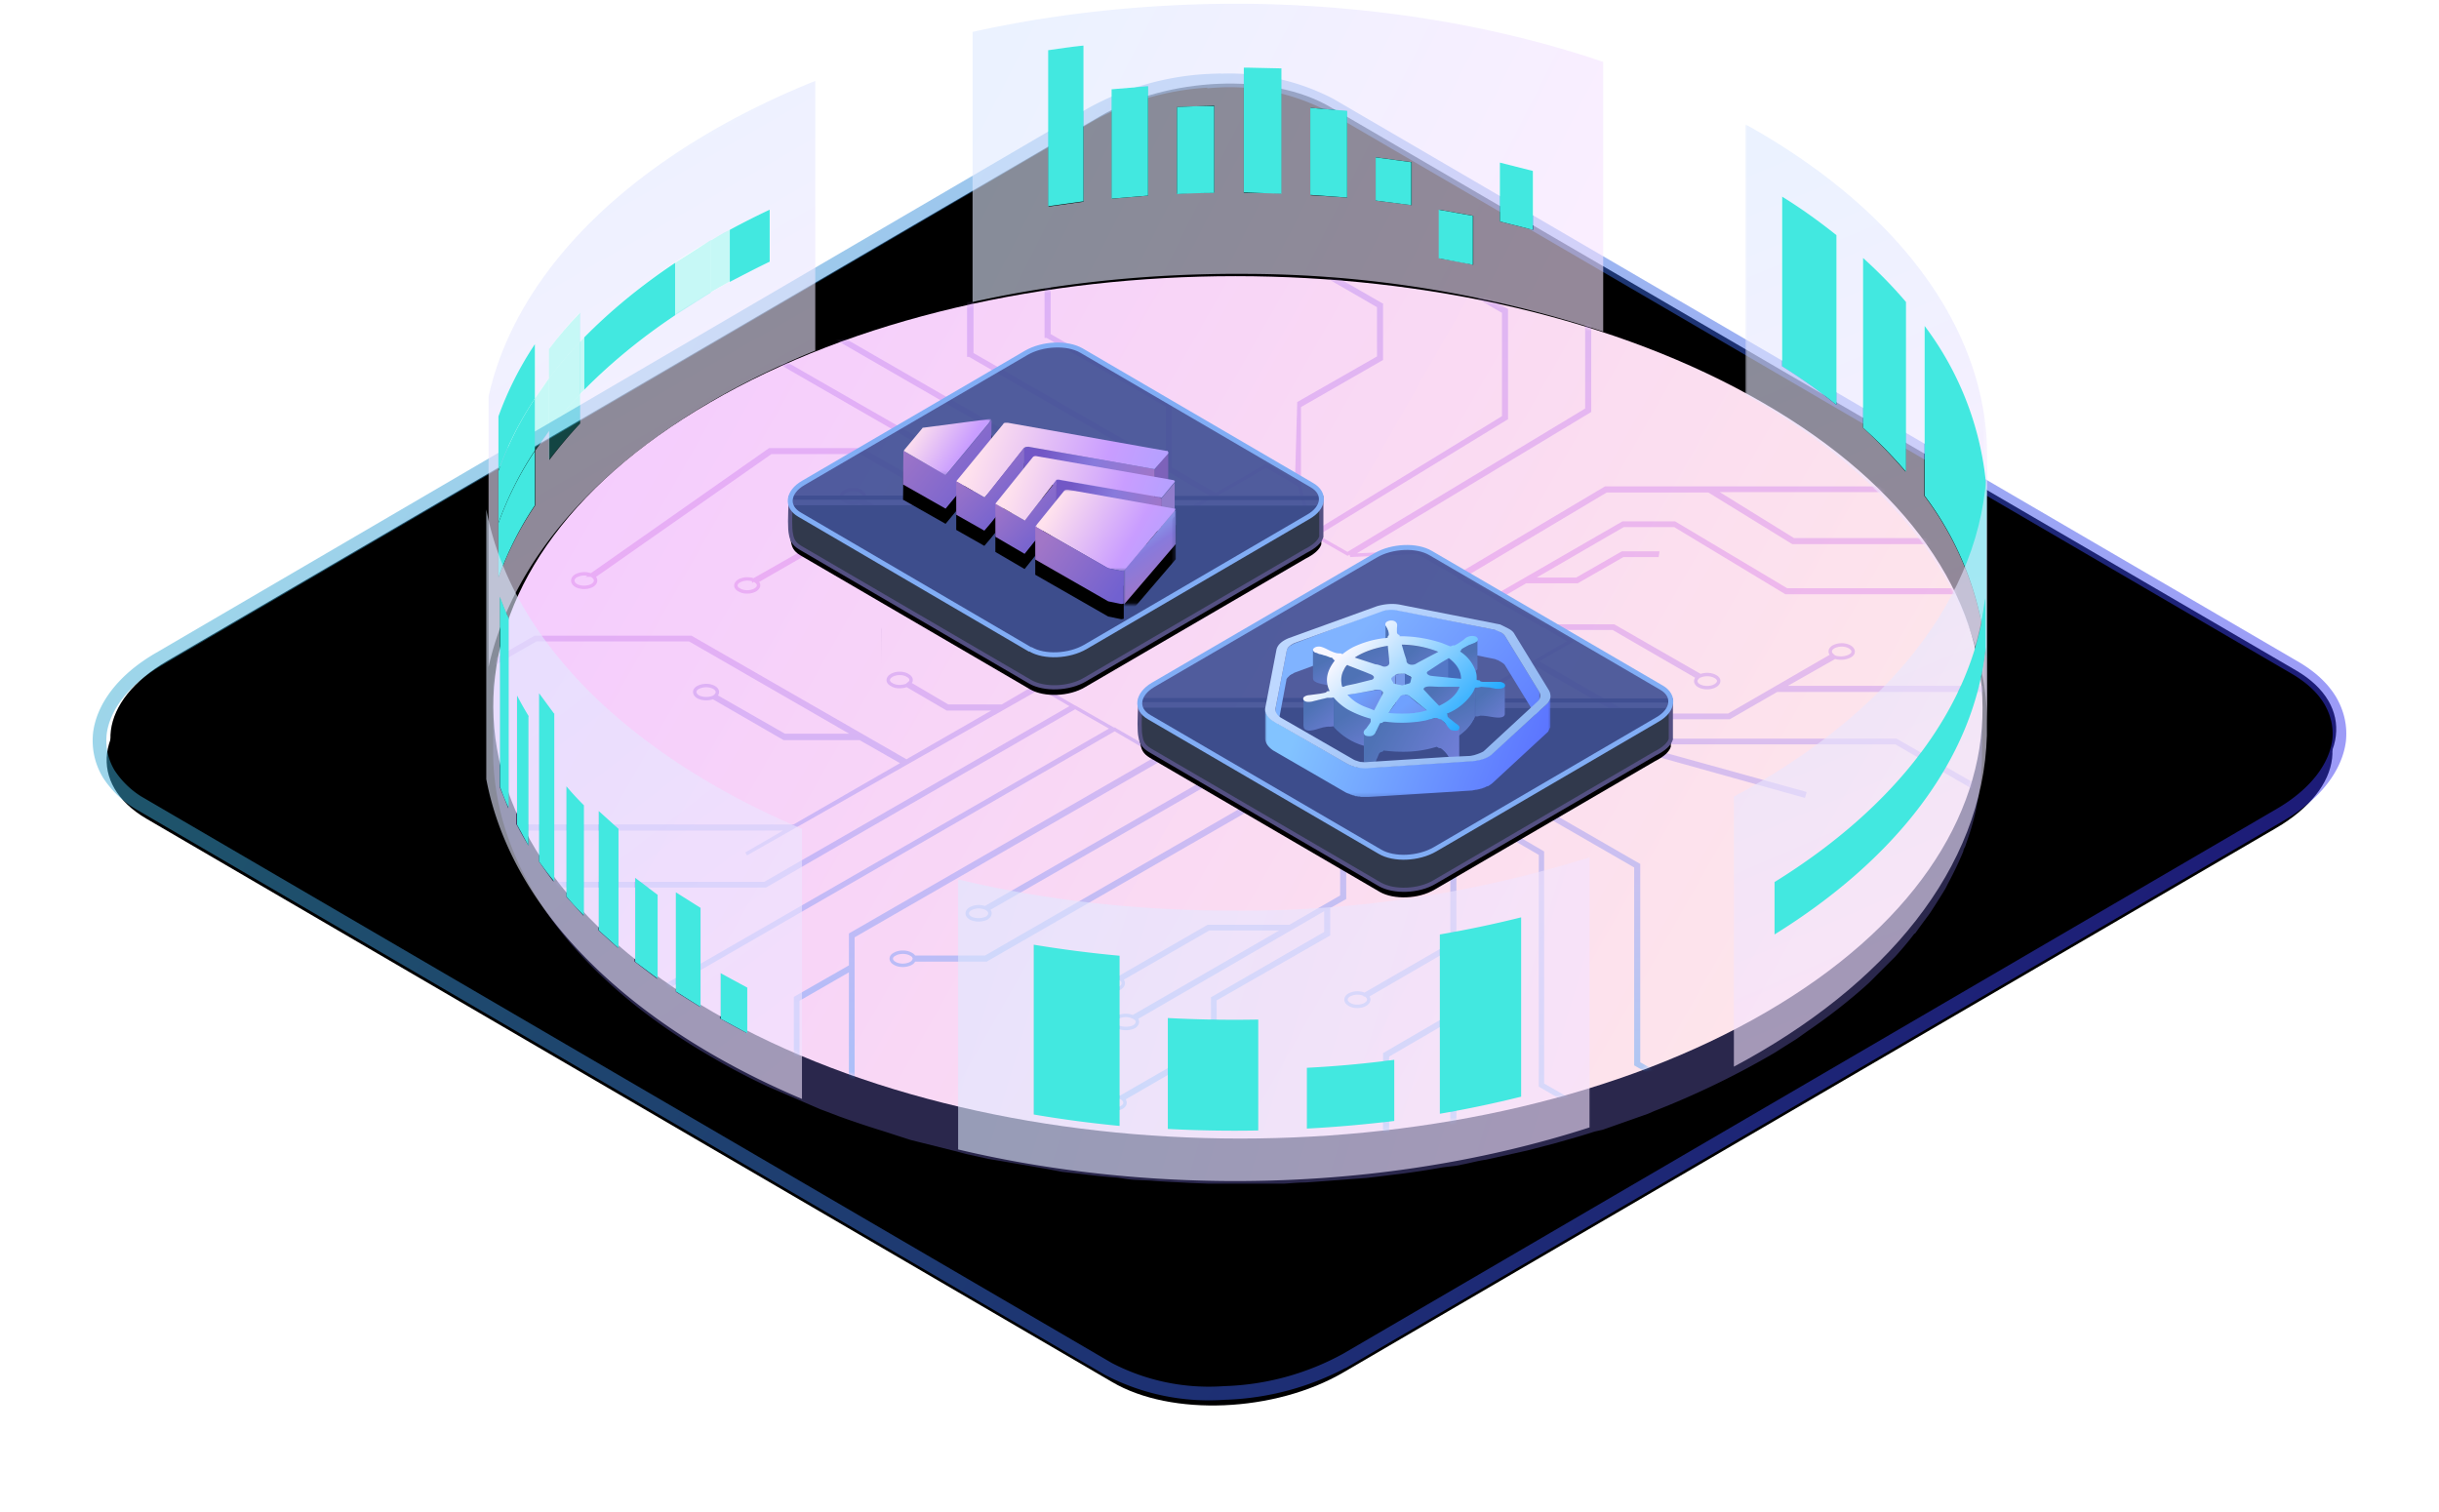 <svg viewBox="0 0 642 398" xmlns="http://www.w3.org/2000/svg" xmlns:xlink="http://www.w3.org/1999/xlink"><defs><path id="a" d="m10.5 209.5c-15.5-9.1-13.5-25 4.5-35.5l245.4-143.3c18-10.5 45.2-11.7 60.8-2.5l254.2 148.3c15.6 9.1 13.7 25-4.3 35.5l-245.5 143.3c-18 10.5-45.3 11.7-60.9 2.5z"/><path id="b" d="m391.7 110.1a68.8 68.8 0 0 1 -7.1 24.4 86.6 86.6 0 0 1 -5 8.8l-1.4 2-2.8 3.8-1.2 1.7-5 6-1.5 1.4a120 120 0 0 1 -4.4 4.4l-2.2 2a138.6 138.6 0 0 1 -11.5 9.3l-3.3 2.3c-1 .7-2 1.5-3.1 2.1l-3.6 2.3-4.5 2.8a201 201 0 0 1 -29.4 14l-1.7.7c-4.5 1.7-9.3 3.3-14 4.8l-10.1 2.9-7.7 2c-3.6.9-7.2 1.6-10.9 2.4l-7.9 1.6-3.3.5c-4.5.7-9 1.4-13.6 1.9l-4 .5c-5.2.5-10.5 1-15.9 1.3l-2.9.2-10.8.3a331.2 331.2 0 0 1 -67.6-5.7l-10.8-2.1-2.5-.6c-5-1.2-10-2.5-14.8-4l-4.1-1.3c-4-1.2-8-2.6-12-4l-3.3-1.3c-3.6-1.4-7-2.9-10.5-4.4l-5-2.2a203 203 0 0 1 -14.4-7.5c-38.6-22.3-57.9-51.6-57.8-80.8l-.1 22.4c0 29.2 19.2 58.5 57.9 80.8 4.6 2.7 9.4 5.2 14.3 7.5l5.1 2.2 8.8 3.8 1.6.6 3.4 1.3a253 253 0 0 0 12 4l4 1.3 2.8.9 12 3 2.6.7 5.9 1.3 4.8.8 10.4 1.8 4.2.8 4.6.5c3.2.4 6.5.8 9.8 1 1.5.2 3 .5 4.6.6l4.4.2c3.3.3 6.6.4 10 .6l5 .2h20c1.8-.1 3.6-.3 5.5-.3l2.9-.2 13.3-1 2.6-.3 4-.5c4.5-.5 9-1.2 13.5-2l3.4-.4 1.5-.3c2.2-.4 4.2-1 6.4-1.3l10.8-2.4 7.7-2c3.4-1 6.8-1.9 10.1-3l2.2-.5 11.9-4.2 1.6-.7a224.2 224.2 0 0 0 31.8-15.4l2.2-1.4 3.5-2.2 3.1-2.2a151.8 151.8 0 0 0 14.9-11.6l1.1-1 1-1 4.4-4.4 1.5-1.5c1.8-2 3.5-4 5-6 .1 0 .2 0 .3-.2l1-1.4 2.8-3.8 1.3-2 2.2-3.5.6-1 .7-1.4a92.3 92.3 0 0 0 4-8.4c0-.4.3-.9.5-1.3l.4-1.2a68.2 68.2 0 0 0 2.4-8.3l.3-1.6.2-1a75.2 75.2 0 0 0 1-8.5l.1-1.7v-1.7l.1-22.5-.1 3.4-.2 3z"/><path id="c" d="m334.2 33.3c-76.8-44.4-201-44.4-277.2 0-76.3 44.3-75.9 116.1 1 160.5 76.7 44.3 200.8 44.3 277 0 76.4-44.4 76-116.2-.8-160.5"/><path id="d" d="m62.2 31.5c4.3-2.5 10.7-2.7 14.4-.6l16 9.4h47.2v10.2c-.4 1.3-1.8 2.6-4.2 3.8l-58 33.8c-4.2 2.5-10.7 2.7-14.4.6l-60-35c-1.8-1-2.7-1.9-3-3.9-.3-1.3-.3-4.5 0-9.6h47z"/><path id="e" d="m33 7.3h-.2-.1-.1l-.3.1-.4.2v8.8l.3-.2h.8l33.2 5.8v-8.8z"/><path id="f" d="m0 17.3.1-8.9 11.2 6.4 12-14.5-.1 8.8-12 14.5-11.1-6.3z"/><path id="g" d="m14 25.2v-8.8l7.5 4.3 1.7-2.2 8.7-11v8.9l-8.8 11-1.7 2z"/><path id="h" d="m68.1 20.8-26.9-4.7h-.2-.1-.3-.2v8.9l.2-.1a1.6 1.6 0 0 1 .3 0 1 1 0 0 1 .2 0l27 4.8z"/><path id="i" d="m24.3 31v-8.7l7.7 4.4 8.4-10.5v8.8l-8.4 10.5z"/><path id="j" d="m0 16v9l13.7-16v-9z"/><path id="k" d="m57.7 40a.8.8 0 0 1 -.3 0l-3.4-.7-19.2-11v8.7l19.2 11 3.4.7h.1a.8.8 0 0 0 .1 0l.5-.1v-8.8c0 .1-.2.2-.4.1"/><path id="l" d="m62.2 31.5c4.3-2.5 10.7-2.7 14.4-.6l16 9.4h47.2v10.2c-.4 1.3-1.8 2.6-4.2 3.8l-58 33.8c-4.2 2.5-10.7 2.7-14.4.6l-60-35c-1.8-1-2.7-1.9-3-3.9-.3-1.3-.3-4.5 0-9.6h47z"/><linearGradient id="m" x1=".8%" x2="99.2%" y1="33.4%" y2="66.5%"><stop offset="0" stop-color="#3db1d4" stop-opacity=".5"/><stop offset="1" stop-color="#3933f1" stop-opacity=".5"/></linearGradient><linearGradient id="n" x1="0%" x2="100%" y1="33.2%" y2="65.8%"><stop offset="0" stop-color="#f4cbff"/><stop offset="1" stop-color="#ffe8e8"/></linearGradient><linearGradient id="o" x1="50%" x2="50%" y1="0%" y2="100%"><stop offset="0" stop-color="#7b89ff"/><stop offset=".574" stop-color="#d97bea"/><stop offset="1" stop-color="#23a1fe"/></linearGradient><linearGradient id="p"><stop offset="0" stop-color="#7257c6"/><stop offset=".446" stop-color="#887adc"/><stop offset="1" stop-color="#a176c7"/></linearGradient><linearGradient id="q" x1="9%" x2="102.3%" xlink:href="#p" y1="42.4%" y2="55.9%"/><linearGradient id="r"><stop offset="0" stop-color="#a176c7"/><stop offset="1" stop-color="#7161d0"/></linearGradient><linearGradient id="s" x1="9.7%" x2="101.4%" xlink:href="#r" y1="9%" y2="82.1%"/><linearGradient id="t"><stop offset="0" stop-color="#ffe2ed"/><stop offset=".727" stop-color="#c99dff"/><stop offset="1" stop-color="#b7a0ff"/></linearGradient><linearGradient id="u" x1="8%" x2="94%" xlink:href="#t" y1="29.6%" y2="63.6%"/><linearGradient id="v" x1="8%" x2="94%" xlink:href="#t" y1="43.8%" y2="54.2%"/><linearGradient id="w" x1="22.7%" x2="84.8%" xlink:href="#r" y1="9%" y2="82.1%"/><linearGradient id="x" x1="9%" x2="102.3%" xlink:href="#p" y1="40.1%" y2="57.8%"/><linearGradient id="y" x1="21.3%" x2="86.6%" xlink:href="#r" y1="9%" y2="82.1%"/><linearGradient id="z" x1="8%" x2="94%" xlink:href="#t" y1="43.7%" y2="54.2%"/><linearGradient id="A" x1="37.5%" x2="65.9%" y1="9%" y2="82.1%"><stop offset="0" stop-color="#8aadf4"/><stop offset=".446" stop-color="#887adc"/><stop offset="1" stop-color="#a176c7"/></linearGradient><linearGradient id="B" x1="8%" x2="94%" xlink:href="#t" y1="33.1%" y2="61.2%"/><linearGradient id="C" x1="9%" x2="102.3%" xlink:href="#r" y1="18.2%" y2="74.8%"/><linearGradient id="D" x1="23.5%" x2="99.8%" y1="38.2%" y2="69%"><stop offset="0" stop-color="#80b3ff"/><stop offset="1" stop-color="#6282ff"/></linearGradient><linearGradient id="E" x1="9.1%" x2="100%" y1="48.1%" y2="60.1%"><stop offset="0" stop-color="#82c3ff"/><stop offset="1" stop-color="#5a71ff"/></linearGradient><linearGradient id="F"><stop offset="0" stop-color="#4e72b5"/><stop offset="1" stop-color="#707ed7"/></linearGradient><linearGradient id="G" x1="42.2%" x2="59.5%" xlink:href="#F" y1="35%" y2="130.1%"/><linearGradient id="H" x1="9.1%" x2="100%" xlink:href="#F" y1="35.2%" y2="128.9%"/><linearGradient id="I" x1="38.9%" x2="63.5%" xlink:href="#F" y1="35%" y2="130.1%"/><linearGradient id="J" x1="39.6%" x2="62.8%" xlink:href="#F" y1="35%" y2="130.1%"/><linearGradient id="K" x1="27.5%" x2="77.5%" xlink:href="#F" y1="35%" y2="130.1%"/><linearGradient id="L" x1="15.6%" x2="92.1%" xlink:href="#F" y1="35%" y2="130.1%"/><linearGradient id="M" x1="9.1%" x2="100%" xlink:href="#F" y1="38%" y2="113.8%"/><linearGradient id="N"><stop offset="0" stop-color="#6fa1fe"/><stop offset="1" stop-color="#707ed7"/></linearGradient><linearGradient id="O" x1="9.1%" x2="100%" xlink:href="#N" y1="35.9%" y2="125.2%"/><linearGradient id="P" x1="16.9%" x2="90.5%" xlink:href="#F" y1="35%" y2="130.1%"/><linearGradient id="Q" x1="22.9%" x2="83.2%" xlink:href="#N" y1="35%" y2="130.1%"/><linearGradient id="R" x1="39%" x2="63.5%" xlink:href="#F" y1="35%" y2="130.1%"/><linearGradient id="S" x1="29.9%" x2="74.6%" xlink:href="#F" y1="35%" y2="130.1%"/><linearGradient id="T" x1="9.1%" x2="100%" xlink:href="#F" y1="46.2%" y2="70.2%"/><linearGradient id="U" x1="23.4%" x2="99.4%" y1="33.6%" y2="76.2%"><stop offset="0" stop-color="#f8f7ff"/><stop offset="1" stop-color="#1ba7ff"/></linearGradient><linearGradient id="V" x1="23.4%" x2="100%" y1="33.6%" y2="76.5%"><stop offset="0" stop-color="#bed8ff"/><stop offset="1" stop-color="#8cb4f1"/></linearGradient><linearGradient id="W"><stop offset="0" stop-color="#deeaff"/><stop offset="1" stop-color="#f7e2ff"/></linearGradient><linearGradient id="X" x1="42%" x2="58%" xlink:href="#W" y1="0%" y2="97%"/><linearGradient id="Y" x1="0%" x2="100%" xlink:href="#W" y1="36.5%" y2="62.7%"/><linearGradient id="Z" x1="34.5%" x2="65.5%" xlink:href="#W" y1="0%" y2="97%"/><linearGradient id="aa" x1="35.7%" x2="64.3%" xlink:href="#W" y1="0%" y2="97%"/><linearGradient id="ab" x1="0%" x2="100%" xlink:href="#W" y1="36.9%" y2="62.4%"/><linearGradient id="ac" x1="41.2%" x2="58.8%" xlink:href="#W" y1="0%" y2="97%"/><filter id="ad" height="124.6%" width="114.4%" x="-7.2%" y="-10.9%"><feMorphology in="SourceAlpha" operator="dilate" radius="3.6" result="shadowSpreadOuter1"/><feOffset dy="5" in="shadowSpreadOuter1" result="shadowOffsetOuter1"/><feGaussianBlur in="shadowOffsetOuter1" result="shadowBlurOuter1" stdDeviation="12"/><feComposite in="shadowBlurOuter1" in2="SourceAlpha" operator="out" result="shadowBlurOuter1"/><feColorMatrix in="shadowBlurOuter1" values="0 0 0 0 0.139 0 0 0 0 0.27 0 0 0 0 0.453 0 0 0 0.16 0"/></filter><filter id="ae" height="119.1%" width="111.1%" x="-5.6%" y="-8.1%"><feOffset dx="7" dy="-10" in="SourceAlpha" result="shadowOffsetInner1"/><feComposite in="shadowOffsetInner1" in2="SourceAlpha" k2="-1" k3="1" operator="arithmetic" result="shadowInnerInner1"/><feColorMatrix in="shadowInnerInner1" result="shadowMatrixInner1" values="0 0 0 0 0.352 0 0 0 0 0.379 0 0 0 0 0.888 0 0 0 0.5 0"/><feOffset dx="-6" dy="9" in="SourceAlpha" result="shadowOffsetInner2"/><feComposite in="shadowOffsetInner2" in2="SourceAlpha" k2="-1" k3="1" operator="arithmetic" result="shadowInnerInner2"/><feColorMatrix in="shadowInnerInner2" result="shadowMatrixInner2" values="0 0 0 0 0.183 0 0 0 0 0.754 0 0 0 0 0.923 0 0 0 0.5 0"/><feMerge><feMergeNode in="shadowMatrixInner1"/><feMergeNode in="shadowMatrixInner2"/></feMerge></filter><filter id="af" height="233.7%" width="158%" x="-29%" y="-63.5%"><feMorphology in="SourceAlpha" operator="dilate" radius=".6" result="shadowSpreadOuter1"/><feOffset dy="2" in="shadowSpreadOuter1" result="shadowOffsetOuter1"/><feGaussianBlur in="shadowOffsetOuter1" result="shadowBlurOuter1" stdDeviation="13"/><feComposite in="shadowBlurOuter1" in2="SourceAlpha" operator="out" result="shadowBlurOuter1"/><feColorMatrix in="shadowBlurOuter1" values="0 0 0 0 0.241 0 0 0 0 0.174 0 0 0 0 0.411 0 0 0 0.597 0"/></filter><filter id="ag" height="228.9%" width="155.4%" x="-27.7%" y="-37.3%"><feOffset dy="4" in="SourceAlpha" result="shadowOffsetOuter1"/><feGaussianBlur in="shadowOffsetOuter1" result="shadowBlurOuter1" stdDeviation="2.5"/><feColorMatrix in="shadowBlurOuter1" values="0 0 0 0 0.134 0 0 0 0 0.222 0 0 0 0 0.814 0 0 0 0.139 0"/></filter><filter id="ah" height="181.5%" width="182.1%" x="-41.1%" y="-23.6%"><feOffset dy="4" in="SourceAlpha" result="shadowOffsetOuter1"/><feGaussianBlur in="shadowOffsetOuter1" result="shadowBlurOuter1" stdDeviation="2.5"/><feColorMatrix in="shadowBlurOuter1" values="0 0 0 0 0.134 0 0 0 0 0.222 0 0 0 0 0.814 0 0 0 0.139 0"/></filter><filter id="ai" height="186.8%" width="206.3%" x="-53.1%" y="-25.1%"><feOffset dy="4" in="SourceAlpha" result="shadowOffsetOuter1"/><feGaussianBlur in="shadowOffsetOuter1" result="shadowBlurOuter1" stdDeviation="2.5"/><feColorMatrix in="shadowBlurOuter1" values="0 0 0 0 0.134 0 0 0 0 0.222 0 0 0 0 0.814 0 0 0 0.139 0"/></filter><filter id="aj" height="239.4%" width="168.6%" x="-34.3%" y="-40.4%"><feOffset dy="4" in="SourceAlpha" result="shadowOffsetOuter1"/><feGaussianBlur in="shadowOffsetOuter1" result="shadowBlurOuter1" stdDeviation="2.5"/><feColorMatrix in="shadowBlurOuter1" values="0 0 0 0 0.134 0 0 0 0 0.222 0 0 0 0 0.814 0 0 0 0.139 0"/></filter><filter id="ak" height="198.2%" width="217.4%" x="-58.7%" y="-28.4%"><feOffset dy="4" in="SourceAlpha" result="shadowOffsetOuter1"/><feGaussianBlur in="shadowOffsetOuter1" result="shadowBlurOuter1" stdDeviation="2.5"/><feColorMatrix in="shadowBlurOuter1" values="0 0 0 0 0.134 0 0 0 0 0.222 0 0 0 0 0.814 0 0 0 0.139 0"/></filter><filter id="al" height="176.4%" width="238.7%" x="-69.3%" y="-22.1%"><feOffset dy="4" in="SourceAlpha" result="shadowOffsetOuter1"/><feGaussianBlur in="shadowOffsetOuter1" result="shadowBlurOuter1" stdDeviation="2.5"/><feColorMatrix in="shadowBlurOuter1" values="0 0 0 0 0.134 0 0 0 0 0.222 0 0 0 0 0.814 0 0 0 0.139 0"/></filter><filter id="am" height="192.3%" width="181.3%" x="-40.6%" y="-26.7%"><feOffset dy="4" in="SourceAlpha" result="shadowOffsetOuter1"/><feGaussianBlur in="shadowOffsetOuter1" result="shadowBlurOuter1" stdDeviation="2.5"/><feColorMatrix in="shadowBlurOuter1" values="0 0 0 0 0.134 0 0 0 0 0.222 0 0 0 0 0.814 0 0 0 0.139 0"/></filter><filter id="an" height="233.7%" width="158%" x="-29%" y="-63.5%"><feMorphology in="SourceAlpha" operator="dilate" radius=".6" result="shadowSpreadOuter1"/><feOffset dy="2" in="shadowSpreadOuter1" result="shadowOffsetOuter1"/><feGaussianBlur in="shadowOffsetOuter1" result="shadowBlurOuter1" stdDeviation="13"/><feComposite in="shadowBlurOuter1" in2="SourceAlpha" operator="out" result="shadowBlurOuter1"/><feColorMatrix in="shadowBlurOuter1" values="0 0 0 0 0.241 0 0 0 0 0.174 0 0 0 0 0.411 0 0 0 0.597 0"/></filter><pattern id="ao" height="6.5" patternUnits="userSpaceOnUse" width="6.5" x="-6.5" y="15.5"/><pattern id="ap" height="129.9" patternUnits="userSpaceOnUse" width="129.9" x="-129.9" y="-27.3"/><mask id="aq" fill="#fff"><use fill="#fff" fill-rule="evenodd" xlink:href="#c"/></mask><mask id="ar" fill="#fff"><path d="m.2 9.8v-9.7-.1" fill="#fff" fill-rule="evenodd"/></mask><mask id="as" fill="#fff"><path d="m.2 9.8.2-9.6-.2-.2" fill="#fff" fill-rule="evenodd"/></mask><mask id="at" fill="#fff"><path d="m0 0h23.2v14.8h-23.2z" fill="#fff" fill-rule="evenodd"/></mask><mask id="au" fill="#fff"><path d="m0 0h13.7v24.9h-13.7z" fill="#fff" fill-rule="evenodd"/></mask><mask id="av" fill="#fff"><path d="m0 0h37v21.5h-37z" fill="#fff" fill-rule="evenodd"/></mask><mask id="aw" fill="#fff"><path d="m.3 1v7.7c0-.3 0-.6-.2-1v-7.7" fill="#fff" fill-rule="evenodd"/></mask><mask id="ax" fill="#fff"><path d="m.2 7.7v-7.7z" fill="#fff" fill-rule="evenodd"/></mask><mask id="ay" fill="#fff"><path d="m0 0h75.2v26.8h-75.2z" fill="#fff" fill-rule="evenodd"/></mask><mask id="az" fill="#fff"><path d="m.4 1.3v7l.1-.7v-.6-7 1.3" fill="#fff" fill-rule="evenodd"/></mask><mask id="aA" fill="#fff"><path d="m.4 1.3v7l.1-.7v-.6-7 1.3" fill="#fff" fill-rule="evenodd"/></mask><mask id="aB" fill="#fff"><path d="m.4 1.3v7l.1-.7v-.6-7 1.3" fill="#fff" fill-rule="evenodd"/></mask><mask id="aC" fill="#fff"><path d="m.5 1v6.8c.2-.2 0-.7 0-1v-6.8z" fill="#fff" fill-rule="evenodd"/></mask><mask id="aD" fill="#fff"><path d="m.5 1v6.8c.2-.2 0-.7 0-1v-6.8z" fill="#fff" fill-rule="evenodd"/></mask><mask id="aE" fill="#fff"><path d="m.4 1.2v-1.2z" fill="#fff" fill-rule="evenodd"/></mask><mask id="aF" fill="#fff"><path d="m0 1v6.7c0 1 .2 2 .7 3v-1.4-4.8-1.5c0-.3-.2-.5-.3-.7-.3-.7-.4-1.5-.4-2.3z" fill="#fff" fill-rule="evenodd"/></mask><mask id="aG" fill="#fff"><path d="m.4 1.1v6.9l.2-.5v-.5-7c-.5.2-.2.8-.2 1.1" fill="#fff" fill-rule="evenodd"/></mask><mask id="aH" fill="#fff"><path d="m.4 1.1v6.9l.2-.5v-.5-7c-.5.2-.2.8-.2 1.1" fill="#fff" fill-rule="evenodd"/></mask><mask id="aI" fill="#fff"><path d="m.4 1.1v6.9l.2-.5v-.5-7c-.5.2-.2.8-.2 1.1" fill="#fff" fill-rule="evenodd"/></mask><mask id="aJ" fill="#fff"><path d="m.4 1.1v6.9l.2-.5v-.5-7c-.5.2-.2.8-.2 1.1" fill="#fff" fill-rule="evenodd"/></mask><mask id="aK" fill="#fff"><path d="m0 0h63.7v158.7h-63.7z" fill="#fff" fill-rule="evenodd"/></mask></defs><g fill="none" fill-rule="evenodd"><g transform="translate(28 1)"><use fill="#000" filter="url(#ad)" xlink:href="#a"/><use fill="url(#ao)" fill-opacity=".4" xlink:href="#a"/><use fill="#000" filter="url(#ae)" xlink:href="#a"/><path d="m291.6 20.3a57.2 57.2 0 0 1 30.5 6.3l254.2 148.3c4.2 2.5 7.1 5.3 9 8.4 2 3.4 2.8 7 2.4 10.7-.9 6.8-6 14-15.7 19.6l-245.5 143.3a71.1 71.1 0 0 1 -32.2 8.8 57.2 57.2 0 0 1 -30.5-6.3l-254.2-148.4a24.8 24.8 0 0 1 -9-8.3c-2-3.4-2.7-7-2.3-10.7.9-6.8 6-14 15.7-19.6l245.4-143.4a71.2 71.2 0 0 1 32.2-8.8z" stroke="url(#m)" stroke-width="3.6"/></g><g transform="translate(129.8 72.7)"><use fill="#544e99" fill-opacity=".5" xlink:href="#b"/><use fill="url(#ap)" fill-opacity=".2" xlink:href="#b"/><use fill="url(#n)" xlink:href="#c"/><g mask="url(#aq)" opacity=".4"><path d="m548.4.5c-.9.5-1.1 1.3-.7 1.9l-65.8 38v47.9l-16 9.2v52.1l-63 38-8.6-4.9 50.4-30.8v-28.5l-.2-.1-48.2-27.8v-9.7l27.3-15.7c1.2.5 2.8.4 3.9-.2s1.1-1.7 0-2.4c-1.2-.7-3.1-.7-4.3 0-1 .6-1.1 1.5-.3 2.2l-27.2 15.7v10.6h.1l48.2 27.9v27.7l-50.4 30.9-3.4-13v-20.8l21.6-12.4v-14.3l-.2-.1-45.5-26.2c.9-.7.8-1.7-.3-2.3-1.1-.7-3-.7-4.2 0s-1.2 1.8 0 2.5c1 .6 2.7.6 3.9.1l45.6 26.4v13.5l-21 12-.6 21.2-8-4.7-13.3 7.7-12-7v-16.7l-.2-.1-31.7-18.3v-16c.6 0 1.3-.2 1.8-.5 1.2-.6 1.2-1.7 0-2.4s-3.1-.7-4.3 0-1.2 1.8 0 2.4c.5.3 1.2.5 1.8.5v16.3h.2l31.7 18.3v16l-51.5-29.6v-31.5l28-16.2h25.7l44.2-25.5c1.2.5 2.8.5 3.9-.1 1.1-.7 1.1-1.8 0-2.5-1.2-.7-3.1-.7-4.3 0-1 .6-1.1 1.6-.3 2.3l-43.7 25.1h-24.5l81-46.7c1.3.5 3 .5 4-.1 1.1-.7 1.1-1.8 0-2.5-1.2-.7-3.1-.7-4.3 0-1 .6-1.1 1.6-.3 2.3l-110.2 63.4v32.3h.2l64.1 37-12.9 7.5-109.5-63.1v-37.7h-.2l-37.3-21.6c.9-.6.8-1.6-.3-2.2-1.1-.7-3-.7-4.2 0s-1.2 1.8 0 2.5c1 .6 2.7.6 3.9.1l37.4 21.6v37.7h.2l109.3 63.1-12.3 7-108.3-62.2h-64.6l-40.4-23.3v-35.9c.4 0 .8-.2 1.2-.4 1.2-.7 1.2-1.8 0-2.4-1.2-.7-3-.7-4.3 0-1.1.6-1.1 1.7 0 2.4.7.4 1.6.6 2.4.5v36l.2.2 40.7 23.4h64.6l91.5 52.7h-18.4l-31.2-18h-24.2l-47 33a4.8 4.8 0 0 0 -4 .2c-1.1.7-1.1 1.8 0 2.5 1.2.7 3.1.7 4.3 0 1-.6 1.2-1.6.3-2.3l46.7-32.7h23.7l31.2 18h19.7l15.3 8.8-32.9 18.9-9.3-5.4v-14.1l-23.7-13.7c.9-.6.8-1.6-.3-2.2-1.2-.7-3-.7-4.2 0s-1.2 1.8 0 2.4c1 .7 2.7.7 3.8.2l23.7 13.7v13.3l-25.1-14.5h-12l-14.4 8.2a4.8 4.8 0 0 0 -3.8.2c-1.2.7-1.2 1.8 0 2.4 1.1.7 3 .7 4.2 0 1-.6 1.2-1.5.3-2.2l13.9-8h11.6l34.8 20-6.3 3.7 20.1 11.6-9.4 5.5h-14.3l-10.2-6c.8-.6.7-1.5-.4-2.1-1.1-.7-3-.7-4.2 0s-1.2 1.8 0 2.4c1 .7 2.7.7 4 .2l10.6 6.2h13.3l-24 13.8-56.7-32.6h-41.1l-23 13.3a4.8 4.8 0 0 0 -3.8.1c-1.2.7-1.2 1.8 0 2.5 1.1.7 3 .7 4.2 0 1-.6 1.2-1.6.3-2.3l22.6-13h40.4l43.7 25.2h-18.7l-18.2-10.4c.8-.7.7-1.6-.3-2.2-1.2-.7-3-.7-4.3 0-1.1.6-1.1 1.7 0 2.4 1 .6 2.7.7 4 .2l18.7 10.8h20l11.4 6.5-28.8 16.6h-92l-71.4-41.3c.8-.6.7-1.6-.3-2.2-1.2-.7-3-.7-4.3 0-1.1.7-1.1 1.8 0 2.5 1 .6 2.7.6 4 .1l71.8 41.6h91l-11.4 6.6 77.4-43.9 8.6 5-81.1 46.7h-59.5l-71.7 41.3h-99.1l-19.2-11.1v.8l19 10.9h99.6l45-26v15.4l-29.6 17a4.8 4.8 0 0 0 -3.9.2c-1.1.7-1.1 1.8 0 2.5 1.2.7 3.1.7 4.3 0 1-.6 1.1-1.6.3-2.3l29.6-17v-16h-.1l26.1-15.1h59.4l81.5-47 9.8 5.6-158.2 91.1v16.5h.7v-16.2l158.1-91.2 12 7-81.5 47v8.4l-14.5 8.3v19.5l-28 16.1a4.8 4.8 0 0 0 -4 .2c-.4.3-.6.6-.7.9h5.8c0-.3-.2-.5-.5-.7l28-16.1v-19.4l13.9-8v31l8.1 4.7-14.7 8.5h1.4l14-8 14 8h1.3l-23.5-13.6v-39.3l81.6-47 11 6.3-57.8 33.2a4.8 4.8 0 0 0 -3.8.2c-1.2.7-1.2 1.8 0 2.5 1.1.6 3 .6 4.2 0 1-.6 1.2-1.6.3-2.3l57.8-33.2 5 2.8 5.6 3.2-69 39.8h-18.8c-.1-.3-.4-.6-.8-.8-1.2-.7-3.1-.7-4.3 0-1.2.6-1.2 1.7 0 2.4s3 .7 4.3 0c.4-.2.7-.6.8-.9h19l69.5-40 4.2 2.4 3.3-1.9 16.6 9.5v13.3l-13.7 7.9h-21.5l-23.6 13.6a4.8 4.8 0 0 0 -3.8.1c-1.2.7-1.2 1.8 0 2.5 1.1.7 3 .7 4.2 0 1-.6 1.2-1.6.3-2.3l23.1-13.3h20.2l-40.2 23.2a4.8 4.8 0 0 0 -4 .1c-1.1.7-1.1 1.8 0 2.5 1.2.6 3.1.6 4.3 0 1-.6 1.2-1.6.4-2.2l50.1-29v6.5l-29.8 17.2v12.1l-24.3 14a4.8 4.8 0 0 0 -3.9.2c-1.2.6-1.2 1.7 0 2.4s3 .7 4.3 0c1-.6 1.1-1.5.3-2.2l24.2-14v-12.2l29.9-17.1v-7.2l4.2-2.4v-14l-16.6-9.6 10.9-6.3 34 19.7v22.3l-23 13.3a4.7 4.7 0 0 0 -4 .1c-1.2.7-1.2 1.8 0 2.5 1.1.7 3 .7 4.2 0 1-.6 1.2-1.5.4-2.2l22.4-13v18l-17.7 10.3v21.9h.7v-21.5l17-9.9v31.4h.7v-73.6l-34.1-19.6 5.8-11 50.9 29.6v61l21.3 12.4v1.2h.6v-1.6l-21.4-12.3v-61.1l-50.9-29.7 15.5-1.2 60 34.6v52.1l33.3 19.2h1.3l-33.9-19.5v-52.2l-60-34.6 14.6-8.4 88.9 24.8.2-.7-88.4-24.5 17-9.8 36.6 21h58.8l21.1 12.2v-.8l-4.6-2.6-1.2-.7-15.2-8.7h-58.7l-10.2-6h25l12.5-7.2h52.2l.2.1 11.1-.8h-62.3l14.1-8c1.2.4 2.8.3 3.9-.3 1.2-.6 1.2-1.7 0-2.4s-3-.7-4.3 0c-1 .6-1.1 1.5-.3 2.2l-27.3 15.8h-26l-24.7-14.2 9.1-5.3-5.8-3.4h17l22.3 12.9c-.8.7-.7 1.6.3 2.2 1.2.7 3.1.7 4.3 0s1.2-1.8 0-2.4c-1-.6-2.7-.7-3.9-.2l-22.8-13.1h-18.4l-12.5-7.2 7.7-4.5h13.6l12-6.9h9l.1-.6h-9.3l-12 6.9h-12.2l24.5-14.2h13.5l29.3 17.7h52v-.7h-51.8l-29.5-17.6h-13.6l-33.8 19.5-9-5.1 38.4-22.9h27l22.1 13.6h47.6v-.7h-47.4l-21-13h69.2v-.6h-97.7l-38.7 23-10-5.7-.7-.4-17.8.8 63-38v-52.2l102-58.7v-.8l-86 49.5v-47.1l65.7-37.7s0 0 0 0c1.3.7 3.2.7 4.3 0 1.2-.6 1.2-1.7 0-2.4-1.1-.7-3-.7-4.2 0z" stroke="url(#o)" stroke-width=".9" transform="translate(-178 -114.5)"/></g></g><g transform="translate(208 90.8)"><use fill="#000" filter="url(#af)" xlink:href="#d"/><use fill="#a3c0ff" fill-opacity=".3" stroke="#545082" stroke-width="1.1" xlink:href="#d"/></g><path d="m271.2 171-60.7-35.5c-3.7-2.1-3.2-6 1-8.4l58.6-34.2c4.3-2.5 10.8-2.8 14.6-.6l60.6 35.4c3.7 2.1 3.3 6-1 8.4l-58.6 34.2c-4.3 2.5-10.8 2.8-14.5.6" fill="#3f4f94" fill-opacity=".9" stroke="#81adf5" stroke-width="1.3"/><path d="m.3 0v9.8h-.1v-9.8" fill="#70519c" mask="url(#ar)" transform="translate(237.4 158.5)"/><path d="m.3.1v9.8l-.1-.1v-9.8z" fill="#70519c" mask="url(#as)" transform="translate(231.7 165.2)"/><path d="m307.5 119.3-3.6 4.3v8.8l3.5-4.2a.5.5 0 0 0 .1-.1v-8.9" fill="#7d62ba"/><g transform="translate(237.7 110.3)"><use fill="#000" filter="url(#ag)" xlink:href="#e"/><use fill="url(#q)" xlink:href="#e"/></g><g transform="translate(237.7 110.3)"><use fill="#000" filter="url(#ah)" xlink:href="#f"/><use fill="url(#s)" xlink:href="#f"/></g><path d="m23.2.3-12 14.5-11-6.4c-.2 0-.2 0 0-.1l5-6c-.2 0 0-.1.1 0l17.5-2.3h.3z" fill="url(#u)" mask="url(#at)" transform="translate(237.7 110.3)"/><path d="m278.3 126.4v8.8l-.2.1v-8.8h.2" fill="#7c62b9"/><path d="m21.5 20.7-7.5-4.3 12.4-15.1c0-.2.3-.3.5-.3h.7l41.7 7.4h.3l.2.3c.1 0 0 .2 0 .4l-3.6 4.1-33.2-5.9c-.3 0-.8 0-1.1.3l-8.7 11-1.7 2z" fill="url(#v)" transform="translate(237.7 110.3)"/><g transform="translate(237.7 110.3)"><use fill="#000" filter="url(#ai)" xlink:href="#g"/><use fill="url(#w)" xlink:href="#g"/></g><path d="m309.2 127v.1l-3.4 4v8.9l3.3-4a.2.2 0 0 0 .1-.1v-9z" fill="#917dcc"/><g transform="translate(237.7 110.3)"><use fill="#000" filter="url(#aj)" xlink:href="#h"/><use fill="url(#x)" xlink:href="#h"/></g><g transform="translate(237.7 110.3)"><use fill="#000" filter="url(#ak)" xlink:href="#i"/><use fill="url(#y)" xlink:href="#i"/></g><path d="m32 26.7-7.7-4.4 9.9-12.3c.2-.2.6-.3 1-.2l36 6.3.2.1c.2.2.2.4 0 .5l-3.3 4-26.9-4.7c-.1-.1-.6 0-.8 0l-8.4 10.8z" fill="url(#z)" transform="translate(237.7 110.3)"/><g mask="url(#au)" transform="translate(295.8 134.2)"><use fill="#000" filter="url(#al)" xlink:href="#j"/><use fill="url(#A)" xlink:href="#j"/></g><path d="m19.2 20.7-19.2-11 7.7-9.5.4-.2h.5l28 5h.3l.1.2-13.6 16.1c0 .2-.5.3-.8.1z" fill="url(#B)" mask="url(#av)" transform="translate(272.5 128.9)"/><path d="m295.9 150.2v8.8z" fill="#7456a5"/><path d="m295.9 150.2v8.8z" fill="#7558a8"/><path d="m295.9 150.2v8.8-8.7" fill="#7659ab"/><path d="m295.9 150.3v8.8z" fill="#775bae"/><path d="m295.9 150.3v8.8z" fill="#795db0"/><path d="m295.8 150.3v8.8z" fill="#7a5eb3"/><path d="m295.8 150.3v8.8z" fill="#7b60b6"/><path d="m295.8 150.3v8.8h-.1v-8.7" fill="#7c62b9"/><path d="m295.7 150.4v8.8h-.1v-8.8z" fill="#7b60b6"/><path d="m295.6 150.4v8.8z" fill="#7a5eb3"/><path d="m295.6 150.4v8.8h-.1v-8.8" fill="#795db0"/><path d="m295.5 150.4v8.8z" fill="#775bae"/><path d="m295.5 150.4v8.8h-.1v-8.8" fill="#7659ab"/><path d="m295.4 150.4v8.8z" fill="#7558a8"/><g transform="translate(237.7 110.3)"><use fill="#000" filter="url(#am)" xlink:href="#k"/><use fill="url(#C)" xlink:href="#k"/></g><g transform="translate(300 144.1)"><use fill="#000" filter="url(#an)" xlink:href="#l"/><use fill="#a3c0ff" fill-opacity=".3" stroke="#545082" stroke-width="1.1" xlink:href="#l"/></g><path d="m363.2 224.2-60.7-35.4c-3.7-2.1-3.2-6 1-8.5l58.6-34.1c4.3-2.5 10.8-2.8 14.5-.6l60.7 35.4c3.7 2.1 3.2 6-1 8.4l-58.6 34.2c-4.3 2.5-10.8 2.8-14.5.6" fill="#3f4f94" fill-opacity=".9" stroke="#81adf5" stroke-width="1.3"/><path d="m.3 1v7.7c0-.3 0-.6-.2-1v-7.7z" fill="#4569b8" mask="url(#aw)" transform="translate(405 182.2)"/><path d="m.2 0v7.7z" fill="#4569b8" mask="url(#ax)" transform="translate(332.8 186.6)"/><path d="m63.4 7a3 3 0 0 0 -1.1-1l-.4-.2-.3-.2h-.2l-.2-.2h-.1l-.2-.1h-.2l-25.7-5.2-.4-.1h-.2-.2a7.6 7.6 0 0 0 -1-.1h-.3-.4l-.2.1-.5.1h-.1l-.3.1h-.4l-23.1 8.7-.4.2c-.2 0-.2.1-.3.2l-.2.1h-.2c0 .1 0 .2-.2.2v.1a3 3 0 0 0 -.3.3l-.1.1-.2.2v.2l-.1.1v.2l-3 15.5v7.7l2.9-15.4v-.2a2 2 0 0 1 .3-.5l.1-.1.3-.3.1-.1.2-.2h.2c0-.1 0-.2.2-.2l.2-.1h.1c.1-.2.3-.2.4-.3l23.1-8.5.6-.1.6-.2h.7a7.8 7.8 0 0 1 1.2 0h.9l25.7 5.2a5.5 5.5 0 0 1 .7.3h.2l.2.2h.1l.3.2c.5.3 1 .6 1.2 1l9 14.7v-7.7z" fill="url(#D)" transform="translate(332.8 160.5)"/><path d="m75.2.1v.4l-.2.5-.2.4a3.4 3.4 0 0 1 -.5.7l-14.5 13.2-.2.2a7.3 7.3 0 0 1 -1 .6h-.1l-.4.3h-.2a10 10 0 0 1 -2.4.7l-1 .1-27 1.8h-.8-1a12 12 0 0 1 -1.2-.1h-.3l-.4-.2h-.3l-.3-.1a8.5 8.5 0 0 1 -.8-.3l-.2-.1a6.6 6.6 0 0 1 -1-.5l-18.9-10.9c-1.5-1-2.3-2.1-2.3-3.3v7.7c0 1.2.8 2.4 2.2 3.3l19 11a5.5 5.5 0 0 0 1 .4l.2.1.2.1h.1l.5.2h.2l.4.2h.3l.4.1h.4l.3.1h2.2l27.1-1.7 1-.2h.2a12.6 12.6 0 0 0 1.2-.3h.2l.1-.1a8 8 0 0 0 .6-.2l.2-.1.4-.2h.2l.5-.3a7.2 7.2 0 0 0 .7-.5l14.5-13.4.2-.2.2-.4.2-.4.2-.4v-.4-7.9.1" fill="url(#E)" mask="url(#ay)" transform="translate(333 183.1)"/><path d="m.6 0v6.9c0 .3 0 .7-.2 1v-6.7l.3-1.2" fill="#597dcc" mask="url(#az)" transform="translate(367.5 164.3)"/><path d="m.5.3v6.7l-.3 1.3.1-6.9v-1.1" fill="#597dcc" mask="url(#aA)" transform="translate(367.5 164.3)"/><path d="m.4.5v6.8a321 321 0 0 1 0-5.8z" fill="#5478c7" mask="url(#aB)" transform="translate(367.5 164.3)"/><path d="m.5 0v7c0 .2.2.7 0 1v-7z" fill="#5e82d1" mask="url(#aC)" transform="translate(367.5 165)"/><path d="m.5 0v7c0 .2.2.7 0 1v-7c0-.2-.3-.7 0-1" fill="#6387d6" mask="url(#aD)" transform="translate(367.5 165)"/><path d="m.5 0v6.9l-.2 1.1v-6.9-1.1" fill="#597dcc" mask="url(#aE)" transform="translate(367.5 165.1)"/><path d="m43.3.2c-.2.5-1 .7-1.4 1l-2.4 1-.5.5-.2.4c-.2.1-.2.1-.2.4v7.5c0-.2.2-.2.3-.3v-.2c.2-.3.4-.4.6-.5.8-.5 1.6-.8 2.5-1.2.4-.2 1.1-.4 1.3-.9v-.4-5.6-1.9z" fill="url(#G)" transform="translate(345.6 168.2)"/><path d="m32.2 3.1c-2.8-1-5.8-1.5-8.8-1.5v7.6c0 .1-.2 0 .1.1h1.9a27 27 0 0 1 7.6 1.9v-7.4-.4z" fill="url(#H)" transform="translate(345.6 168.2)"/><path d="m350.7 173v7.8c-.3-.1-.4 0-.4-.3v-.5-6.1-1l.4.2" fill="#4569b8"/><path d="m5 12.6-1-.4c-1.1-.3-2.4-.3-3.5-1-.4-.2-.5-.6-.5-1v-2.9-4.6c0 .6.7.8 1.1 1l2 .6c.6 0 1.2.3 1.7.5.2 0 .3.1.3.2v-.1c.1 0 .3.2.3.4v7.8c0-.3-.3-.4-.3-.6z" fill="url(#I)" transform="translate(345.6 168.2)"/><path d="m351.5 173.7v7.8l-.6-.3v-.3-1.8-4.5-1.1z" fill="#4e72c1"/><path d="m14.6 9.3v-6.5l-.1-1-.5-1c-.1-.2-.3-.5-.3-.8v5.8l-.7.2a26.4 26.4 0 0 0 -5.3 1.7c-.7.3-1.3.6-1.8 1-.3.1-.3 0-.3.3v7.5c2.6-1.7 5.6-2.6 8.7-3l.4 4.6v-7.5-1.3" fill="url(#J)" transform="translate(351 164.3)"/><path d="m381.5 173.3c1.7 1.3 3.1 3.1 3 5.3v7.7-.3a6 6 0 0 0 -1.6-3.6l-.3-.3-.6-.6-.2-.2-.3-.2-.3-.2-.5.4-3.3 2-1.3 1c-.3.1-.6.2-.6.6v-7.6c0-.2 0-.5.3-.6l5.5-3.5z" fill="#5478c7"/><path d="m369.8 177.3v-.1" fill="#779bea"/><path d="m369.8 177.3a7026.3 7026.3 0 0 0 0 6.7v1h-.6l-.8.1h-1a7016.4 7016.4 0 0 0 0-6.6c0-.2-.2-1 0-1h.5l.8-.1 1-.1" fill="#779bea"/><path d="m371.5 178.2v7.8l-.8-.5-.6-.3-.3-.2v-1-5.2-1.4l1.7 1z" fill="#496dbc"/><path d="m384.6 178.6v7.8a6 6 0 0 0 -1.7-4 9.5 9.5 0 0 0 -1.4-1.3l-.3-.2v-.5-5.5-1.7c1.8 1.3 3.4 3.1 3.4 5.4" fill="#4569b8"/><path d="m367.3 177.4v7.7c0 .2-.3.4-.4.5l-.8.8v-3.7-2.6-1-.4c0-.2.3-.4.4-.5z" fill="#7ea2f1"/><path d="m354.6 175v6.9c0 .4 0 .7-.2 1v-6.8c0-.4 0-.8.2-1.1" fill="#6d91e0"/><path d="m8.2 2.7-3-1.2-2.2-1c-.3 0-.5-.1-.8-.3l-.5-.2h-.1l-.4.5-.8 1.5a6 6 0 0 0 -.4 2v7.6a5.5 5.5 0 0 1 .8-2.9l.3-.5.5-.6.2.2c.3 0 .6.2.8.3l4.6 1.9c.4.2 1.4.4 1.4 1v-7c0-.6.1-1-.4-1.3" fill="url(#K)" transform="translate(353 175)"/><path d="m43.1 5.3c-.1.9-1.4.9-2 .8-1 0-1.9-.2-2.8-.3-.7 0-1.4-.3-2 0h-.7l-.3.1v7.7h.6l.8-.2c1.1 0 2.3.2 3.4.4.8.1 2.9.4 3-.8v-2-3.5z" fill="url(#L)" transform="translate(353 175)"/><path d="m26.7 5.7h-2.7c-.6 0-2-.2-2.2.6v7.7c0-.7 1.2-.7 1.7-.7h2.4l3.5.1h1.9a11616.8 11616.8 0 0 1 0-6.7v-.7c0-.2 0-.2-.2-.2h-4.3" fill="url(#M)" transform="translate(353 175)"/><path d="m.7 2.9v7.7c-.8-1.4-.7-3-.7-4.5v-4.9-1.2c0 1 .2 2 .7 2.9" fill="#4569b8" mask="url(#aF)" transform="translate(349.3 178.9)"/><path d="m20.8 1.1c-.4-.9-2-.4-2.8-.2l-4.6.7-1.6.3c-.3 0-.3 0-.3.3v7.5l7.5-1.3c.7-.1 1.7 0 1.7.9v-7-1.2" fill="url(#O)" transform="translate(343.1 181)"/><path d="m7.4 2.7h-1l-1.3.2-1.7.5-1.5.3c-.6 0-1.9 0-1.9-.8v6.8c0 .3 0 1.1.4 1.3.8.6 2 .3 3 0s2.4-.8 3.6-.7l1-.1v-.5-2.4-4.8h-.6" fill="url(#P)" transform="translate(343.1 181)"/><path d="m388.2 181v7.6l-.2.6-.7 1.2c-.5.7-1.1 1.4-1.8 2v-3.6-2.6-1-.4c0-.2.4-.5.6-.6a11.8 11.8 0 0 0 2.1-3.3" fill="#597dcc"/><path d="m27.8 2.2c-.6-.3-1.4-.4-2 0-.3 0-.4.3-.6.6l-2.3 3.2-.6.7v7.8l1.5-2 1.6-2.4c.6-.7 1.9-.5 2.5 0l2.4 2 2.2 1.7v-6-1.4-.4l-.4-.2-.5-.5-1.6-1.2-2.3-1.9" fill="url(#Q)" transform="translate(343.1 181)"/><path d="m7 1.2c-1 1.6-2.4 3-4 4-.8.6-1.7 1-2.6 1.5-.4.2-.4.1-.4.5v7.5c1.9-.9 3.7-2 5.1-3.4.7-.7 1.3-1.5 1.8-2.4.3-.4.6-.8.6-1.3v-5.6-2a9 9 0 0 1 -.5 1.2" fill="url(#R)" transform="translate(380.7 180.9)"/><path d="m.6 0v6.8c0 .3.2.8-.1 1v-6.8c0-.2-.3-.8 0-1" fill="#688cdb" mask="url(#aG)" transform="translate(380.9 188.1)"/><path d="m.5 0v7c0 .3.2.7 0 1v-7c0-.2-.3-.7 0-1" fill="#6387d6" mask="url(#aH)" transform="translate(380.9 188.1)"/><path d="m.5.1v6.9l-.2 1v-6.9c.1-.3-.1-.7.1-1.1" fill="#5e82d1" mask="url(#aI)" transform="translate(380.9 188.1)"/><path d="m.4.2v-.2" fill="#597dcc" mask="url(#aJ)" transform="translate(380.9 188.1)"/><path d="m357.5 188v7.7a17 17 0 0 1 -5.8-3.7c-.2-.2-.5-.5-.6-.8v-.5-5.5-1.7c1.6 2 4 3.5 6.4 4.5" fill="#4569b8"/><path d="m28 30.1c-3.7-1-7.5-2.5-9.9-5.6v7.7c0 .3.5.6.7.9l1.1 1a16.6 16.6 0 0 0 6 3.2c.6.2 1.2.2 1.7.5.3 0 .2.1.2.3l.1.5v-.6-.7-1.9-4.2-1" fill="url(#S)" transform="translate(333 159)"/><path d="m45.2 29.9h.1l.4.2.3.1c.5.1.8.5 1 .8l1 1 .2.4.3.3.4.3.5.2c.6 0 1.5.1 1.7-.6v-.2 7.1c0 .5.1.9-.2 1.2-.4.4-1.1.3-1.5.2-.6-.1-1-.4-1.3-1-.4-.6-1-1.3-1.7-1.8-.2-.2-.5-.1-.7-.2l-.5-.3-.4.1a29.3 29.3 0 0 1 -8.5 1.2 37 37 0 0 1 -4-.2l-1-.1v-.1l-.4.4h-.1c-.4.1-.6.2-.8.5l-.5 1.2-.2.4-.2.7c-.4.8-1.7 1-2.4.6-.8-.3-.7-1-.7-1.5v-7l.1.3c.1.3.6.5.9.6.7.1 1.7 0 2-.7.2-.2.3-.5.3-.8v-.2l.3-.5c.2-.6.6-1.3 1.3-1.3l.3-.4.6.1c4.5.5 9.1.2 13.4-1z" fill="url(#T)" transform="translate(333 159)"/><path d="m36.8 18.3-1.4.1c-.3 0-.8 0-1 .2l-.7.5-.5.5.1.4.5.8c0 .2 0 .2.3.2l.8.2.6.1c.2 0 .5.2.7.1l.4-.1 1-.3c.1 0 .5-.1.6-.3l.1-.3.2-1c0-.2 0-.1-.2-.3l-1-.5zm11.5-4c-1.8 1-3.6 2.2-5.4 3.4-.8.5.1 1.1.7 1.2l.8.1 4.1.4 3.1.3c0-2.3-1.5-4.2-3.3-5.5m-12.3-3.4.7 2.4.5 1.5c0 .3 0 .6.3.9.5.5 1.5.5 2.1.2l.7-.4 3-1.6 2.3-1.2a26.7 26.7 0 0 0 -9.6-1.9m-7.3 17.3 1.3-2.5.8-1.5c.2-.4.4-.9-.2-1.2-.7-.5-1.8-.1-2.5 0l-3.8.7-2.6.4c.9 1 2 1.9 3.2 2.5 1.2.7 2.5 1 3.8 1.6m-.9-8c.6 0 1.2-.7.6-1.1-.1-.2-.3-.2-.4-.3l-1.7-.7-4.4-1.7s-.2-.2-.3-.1c-.2 0-.5.6-.6.7l-.5 1a5.6 5.6 0 0 0 -.4 3c0 .1.1 1 .3 1h.2l.8-.3 2.4-.5zm18 6.8c2.2-1 4.5-2.6 5.4-5h-5.5l-2-.1c-.6 0-1.2 0-1.7.3-.5.4-.1.7.2 1l1.2 1.3zm-6.3 1.8c1 0 2-.3 3.1-.6l-4.2-3.4-.6-.5c-.6-.3-1.7-.3-2.2.2l-1.5 2-1.6 2.4c2.3.2 4.6.2 7 0m-7.2-17.7c-3 .5-6.1 1.4-8.7 3.1l5.5 1.8c.5 0 .9.2 1.3.3.3.1.6.3 1 .3.6 0 1.3-.3 1.3-1l-.1-1.3zm18.6 21c.4.3.3.9-.1 1.2s-1.3.1-1.8 0c-.4-.2-.7-.6-1-1-.3-.5-.7-1-1.2-1.4-.2-.2-.4-.4-.8-.5-.2 0-.3 0-.5-.2l-.3-.1h-.5a26.3 26.3 0 0 1 -4.5 1 35 35 0 0 1 -8.4 0h-.6l-.4.3c-.2 0-.4 0-.6.2l-.4.8-.8 1.7c-.3.5-.8.8-1.4.8s-1.4 0-1.6-.7c-.2-.5.2-1 .6-1.3l1-1.4.2-.4v-.3-.5a27 27 0 0 1 -6-2.4 14.7 14.7 0 0 1 -3.6-3c-.2-.2-.1-.2-.3-.2l-.4.1h-1.1l-1.7.4-2 .5c-.7.2-2.2.4-2.6-.4s1-1.2 1.5-1.2l3-.4 1-.2.4-.1.3-.3.7-.1a6.2 6.2 0 0 1 -.6-4.1c.3-1.5 1.1-2.8 2-4h-.2l-.3-.3c-.1-.3-.4-.4-.7-.4l-1-.4-1.7-.5c-.3 0-.5-.1-.8-.3l-.5-.1c-.4-.2-.8-.7-.5-1 .4-.5 1-.6 1.6-.6 1 .1 2.1.8 3 1.2.7.3 1.4.6 2.1.6h.5l.4.2c.2 0 .4-.3.6-.4a16 16 0 0 1 2.2-1.4 26 26 0 0 1 8.2-2.4c.2 0 .8 0 1-.2v-.3c.2-.2.3-.2.3-.5 0-.6-.3-1.3-.6-1.9-.3-.4-.5-.7-.2-1.2.6-.7 2.3-.8 2.8.1.3.4.1 1 .1 1.5v1c.1.3.2.5.5.6l.2.1v.3h1a35 35 0 0 1 10.2 1.8l2 .8c.2.1.2 0 .4 0l.4-.2h.5l.9-.5 1.5-1a3 3 0 0 1 2.9-.9c.4.1.9.4.8 1 0 .3-.5.5-.8.7l-1.6.6-1.6.9-.4.3v.2l-.3.3a10 10 0 0 1 4.1 5.1c.2.6.3 1.1.3 1.7v.7l.6.1c.2 0 .2 0 .3.2.3.2.7.2 1 .2h4.1c.4 0 1 .2 1.3.5.4.5 0 1-.4 1.1-.6.3-1.3.2-1.9.2l-1.5-.3-2.3-.2-.9.2h-.4c-.2 0-.3 0-.4.2l-.4.9a14.4 14.4 0 0 1 -7 5.8l.2.2v.3c0 .4.6.8.9 1l1.1.9a7.6 7.6 0 0 1 .8.6" fill="url(#U)" transform="translate(333 159)"/><path d="m54 40 1-.2c1-.3 1.8-.6 2.5-1l14.4-13.3c.6-.7.7-1.5.3-2.3l-9-14.7a3 3 0 0 0 -1.1-1l-1.6-.7-25.8-5.1a7.5 7.5 0 0 0 -3.8.2l-23.2 8.4c-1.1.5-1.9 1.2-2 2l-3 15.4c0 .8.5 1.6 1.4 2.2l19.1 11a3.5 3.5 0 0 0 1 .4 5.2 5.2 0 0 0 1 .3h.3a6.7 6.7 0 0 0 1.6 0l20.4-1.3zm5.8-.5-.2.2c-1.3 1-3 1.5-5 1.7l-27.2 1.8a10.2 10.2 0 0 1 -6.1-1.3l-19-10.9c-1.6-1-2.3-2.1-2.3-3.3v-.1l3-15.6c.3-1.3 1.5-2.3 3.2-3l23.2-8.4c2-.6 4.2-.8 6.2-.4l25.8 5.1.5.1 2 1c1 .5 1.5 1 1.8 1.6l9 14.7c.7 1.3.5 2.5-.4 3.5z" fill="url(#V)" transform="translate(333 159)"/><path d="m0 71.1v-71.1c39.2 21.8 63.7 53 63.7 87.6v71.1c0-34.5-24.5-65.7-63.7-87.6m24 2.8v-44.7c-4.5-3.6-9.3-7-14.4-10.2v44.7c5.1 3.2 10 6.6 14.4 10.2m18.2 17.6v-44.7c-3.4-4-7.1-7.9-11.2-11.6v44.7c4 3.7 7.8 7.6 11.2 11.6m21.3 49.3v-44.7a82 82 0 0 0 -16.4-43v44.7a82 82 0 0 1 16.4 43" fill="url(#X)" fill-opacity=".6" mask="url(#aK)" transform="translate(459.4 32.7)"/><path d="m127.4 7.4c22.5-5 47-7.6 72.4-7.4 34 .4 66 5.9 93.6 15.3v71a303.1 303.1 0 0 0 -93.6-15.2c-25.4-.2-49.9 2.4-72.4 7.4v-71zm29.2 44.7v-41.1l-9.2 1.2v41.2zm52-2.2v-32.9a335.5 335.5 0 0 0 -9.8-.2v33a292.3 292.3 0 0 1 9.9.1zm-35 .6v-28.8l-9.5.8v28.8zm17.4-.7v-23l-9.8.4v22.8c3.3-.2 6.5-.3 9.8-.3zm35 1.2v-22.8l-9.6-.8v23zm49 8.5v-15.5l-8.8-2.2v15.5l8.7 2.2zm-32-6.5v-11.3l-9.5-1.3v11.4zm16.2 15.7v-12.9l-9-1.6v12.8c3 .5 6 1 9 1.7z" fill="url(#Y)" fill-opacity=".6" transform="translate(128.6 1)"/><path d="m0 103.4c7.7-34.7 40-64.6 86-83.1v71c-46 18.7-78.3 48.6-86 83.3v-71zm12.3.5v-14.3a88 88 0 0 0 -9.7 19v42.4a88 88 0 0 1 9.7-19v-14.4l3.7-5.2v7.7c2.5-3.3 5.2-6.5 8.1-9.6v-7.7a166.5 166.5 0 0 1 50-34.9v-13.7a207.4 207.4 0 0 0 -15.5 8 155.7 155.7 0 0 0 -34.6 26.8v-7.7c-3 3.1-5.6 6.3-8.1 9.6v7.7c-1.3 1.7-2.6 3.5-3.7 5.3z" fill="url(#Z)" fill-opacity=".6" transform="translate(128.6 1)"/><g fill="#42e8e0"><path d="m140.8 104.9 3.7-5.3v13.8l-3.7 5.2v-13.6zm11.9-14.9 1.1-1.2v13.8a147.5 147.5 0 0 1 33.3-25.6v-13.7c1.7-1 3.3-2 5-2.8v13.7c3.4-1.8 6.9-3.6 10.5-5.3v-13.7 13.7a166.5 166.5 0 0 0 -50 34.9v-13.8z" fill-opacity=".3"/><path d="m192.1 60.5a209 209 0 0 1 10.5-5.3v13.7c-3.6 1.7-7 3.5-10.5 5.3zm-38.3 28.3c6.9-7 14.9-13.6 23.9-19.6v13.8c-9 6-17 12.6-23.9 19.6z"/><path d="m177.7 69.2 9.4-6v13.8l-9.4 6z" fill-opacity=".3"/><path d="m131.2 109.6a88 88 0 0 1 9.6-19v14.3a88 88 0 0 0 -9.6 19v13.8a88 88 0 0 1 9.6-19v14.3a88 88 0 0 0 -9.6 19z"/><path d="m131.2 124a88 88 0 0 1 9.6-19.1v13.7a88 88 0 0 0 -9.6 19.1z"/><path d="m144.5 91.9c2.5-3.3 5.2-6.5 8.2-9.6v7.7c-3 3.1-5.7 6.3-8.2 9.6v-7.6zm0 21.5c2.5-3.3 5.2-6.5 8.2-9.6v7.7c-3 3.1-5.7 6.3-8.2 9.6z" fill-opacity=".3"/><path d="m144.5 99.6c2.5-3.3 5.2-6.5 8.2-9.6v13.8c-3 3.1-5.7 6.3-8.2 9.6z" fill-opacity=".3"/><path d="m506.6 85.8a82 82 0 0 1 16.3 43v44.7a82 82 0 0 0 -16.3-43zm-16.2-17.9c4.1 3.7 7.9 7.6 11.3 11.6v44.7c-3.4-4-7.2-7.9-11.3-11.6zm-21.4-16.2c5.2 3.2 10 6.7 14.4 10.2v44.7c-4.4-3.6-9.2-7-14.3-10.2v-44.7zm-74.2-8.9 8.7 2.2v15.5l-8.7-2.2zm-16.1 12.4 9 1.6v12.9l-9-1.7zm-16.7-13.8 9.5 1.3v11.3l-9.4-1.2v-11.4zm-17-13 9.6.8v22.8l-9.7-.7v-22.9zm-17.6-10.6h1l8.9.2v33l-8.9-.3h-1zm-17.6 10.4c3.2-.2 6.5-.3 9.8-.3v22.9c-3.3 0-6.6.1-9.8.3v-23.1zm-17.2-4.7 9.6-.8v28.8l-9.6.8zm-16.6-10.3c3-.4 6-.9 9.2-1.2v41l-9.3 1.3v-41.1z"/></g><path d="m83.1 95.7c-45.3-19.2-76.5-49.4-83.1-84.1v71c6.6 34.8 37.8 65 83.1 84.2zm-79.6-11.1v-50l2.3 5.7v50zm10.4 19.7v-44.3l3.8 5.3v44.3a106 106 0 0 1 -3.8-5.3zm-6-9.7v-34c1 1.9 2 3.7 3.2 5.5v34a92.3 92.3 0 0 1 -3.1-5.5zm21.6 27.8v-31.4a139 139 0 0 0 5.2 4.7v31.4zm-8.4-8.8v-29l4.5 5v29zm28.8 25v-26.2l6.4 4.1v26.1zm-10.9-8v-22.1l6 4.5v22.2l-5.9-4.5zm22.5 15v-12l7 3.8v12a201 201 0 0 1 -7-3.8z" fill="url(#aa)" fill-opacity=".6" transform="translate(128 122.5)"/><path d="m290.4 103.2a307 307 0 0 1 -97 14c-24.4-.2-47.7-3-69.2-8.2v71.1c21.5 5.1 44.8 8 69.2 8.3 35 .4 68.2-4.8 97-14.1zm-39.4 67.5v-47.2a294 294 0 0 0 21.4-4.5v47.2a294 294 0 0 1 -21.4 4.5zm-107 .2v-44.7c7.5 1.2 15 2.2 22.7 3v44.6c-7.7-.7-15.2-1.7-22.6-2.9zm35.4 3.8v-29.2a334.5 334.5 0 0 0 23.8.4v29.3a331.2 331.2 0 0 1 -23.8-.5zm36.6 0v-16c7.8-.5 15.4-1.2 23-2.2v16a320 320 0 0 1 -23 2.2z" fill="url(#ab)" fill-opacity=".6" transform="translate(128 122.5)"/><path d="m395 71.1v-71.1c-1 34.8-26.6 65.8-66.6 87.2v71.1c40-21.3 65.6-52.3 66.6-87.2m-56 52.4v-13.7c31.6-19.6 52.2-45.8 55.5-74.8v13.8c-3.3 29-23.9 55.1-55.5 74.7" fill="url(#ac)" fill-opacity=".6" transform="translate(128 122.5)"/><path d="m522.6 157.5c-3.3 29-24 55.2-55.5 74.7v13.8c31.6-19.6 52.2-45.7 55.5-74.8zm-227.9 94.1c-7.7-.7-15.3-1.7-22.6-2.9v44.7a314 314 0 0 0 22.6 3zm72.3 27.4c-7.6 1-15.2 1.7-23 2.1v16c7.8-.4 15.4-1.1 23-2zm33.4-37.5a294 294 0 0 1 -21.4 4.5v47.2a294 294 0 0 0 21.4-4.5zm-69.2 26.9a331.2 331.2 0 0 1 -23.8-.4v29.2a332.4 332.4 0 0 0 23.8.4zm-197.3-105.7c-.9-1.8-1.6-3.7-2.3-5.6v50c.7 1.9 1.4 3.8 2.3 5.6zm5.3 25.9a92 92 0 0 1 -3.1-5.5v34l3 5.5v-34zm6.6-.8-3.9-5.3v44.3c1.3 1.8 2.5 3.5 4 5.2v-44.2zm7.9 24.2c-1.6-1.6-3.1-3.2-4.6-5v29c1.5 1.8 3 3.4 4.6 5zm9.1 6.2-5.2-4.7v31.4l5.2 4.7zm10.2 17.3-5.8-4.4v22.1l5.9 4.4v-22.1zm11.4 3.5-6.5-4.1v26.1l6.5 4.1zm12.3 21-7-3.8v12l7 3.8z" fill="#42e8e0"/></g></svg>